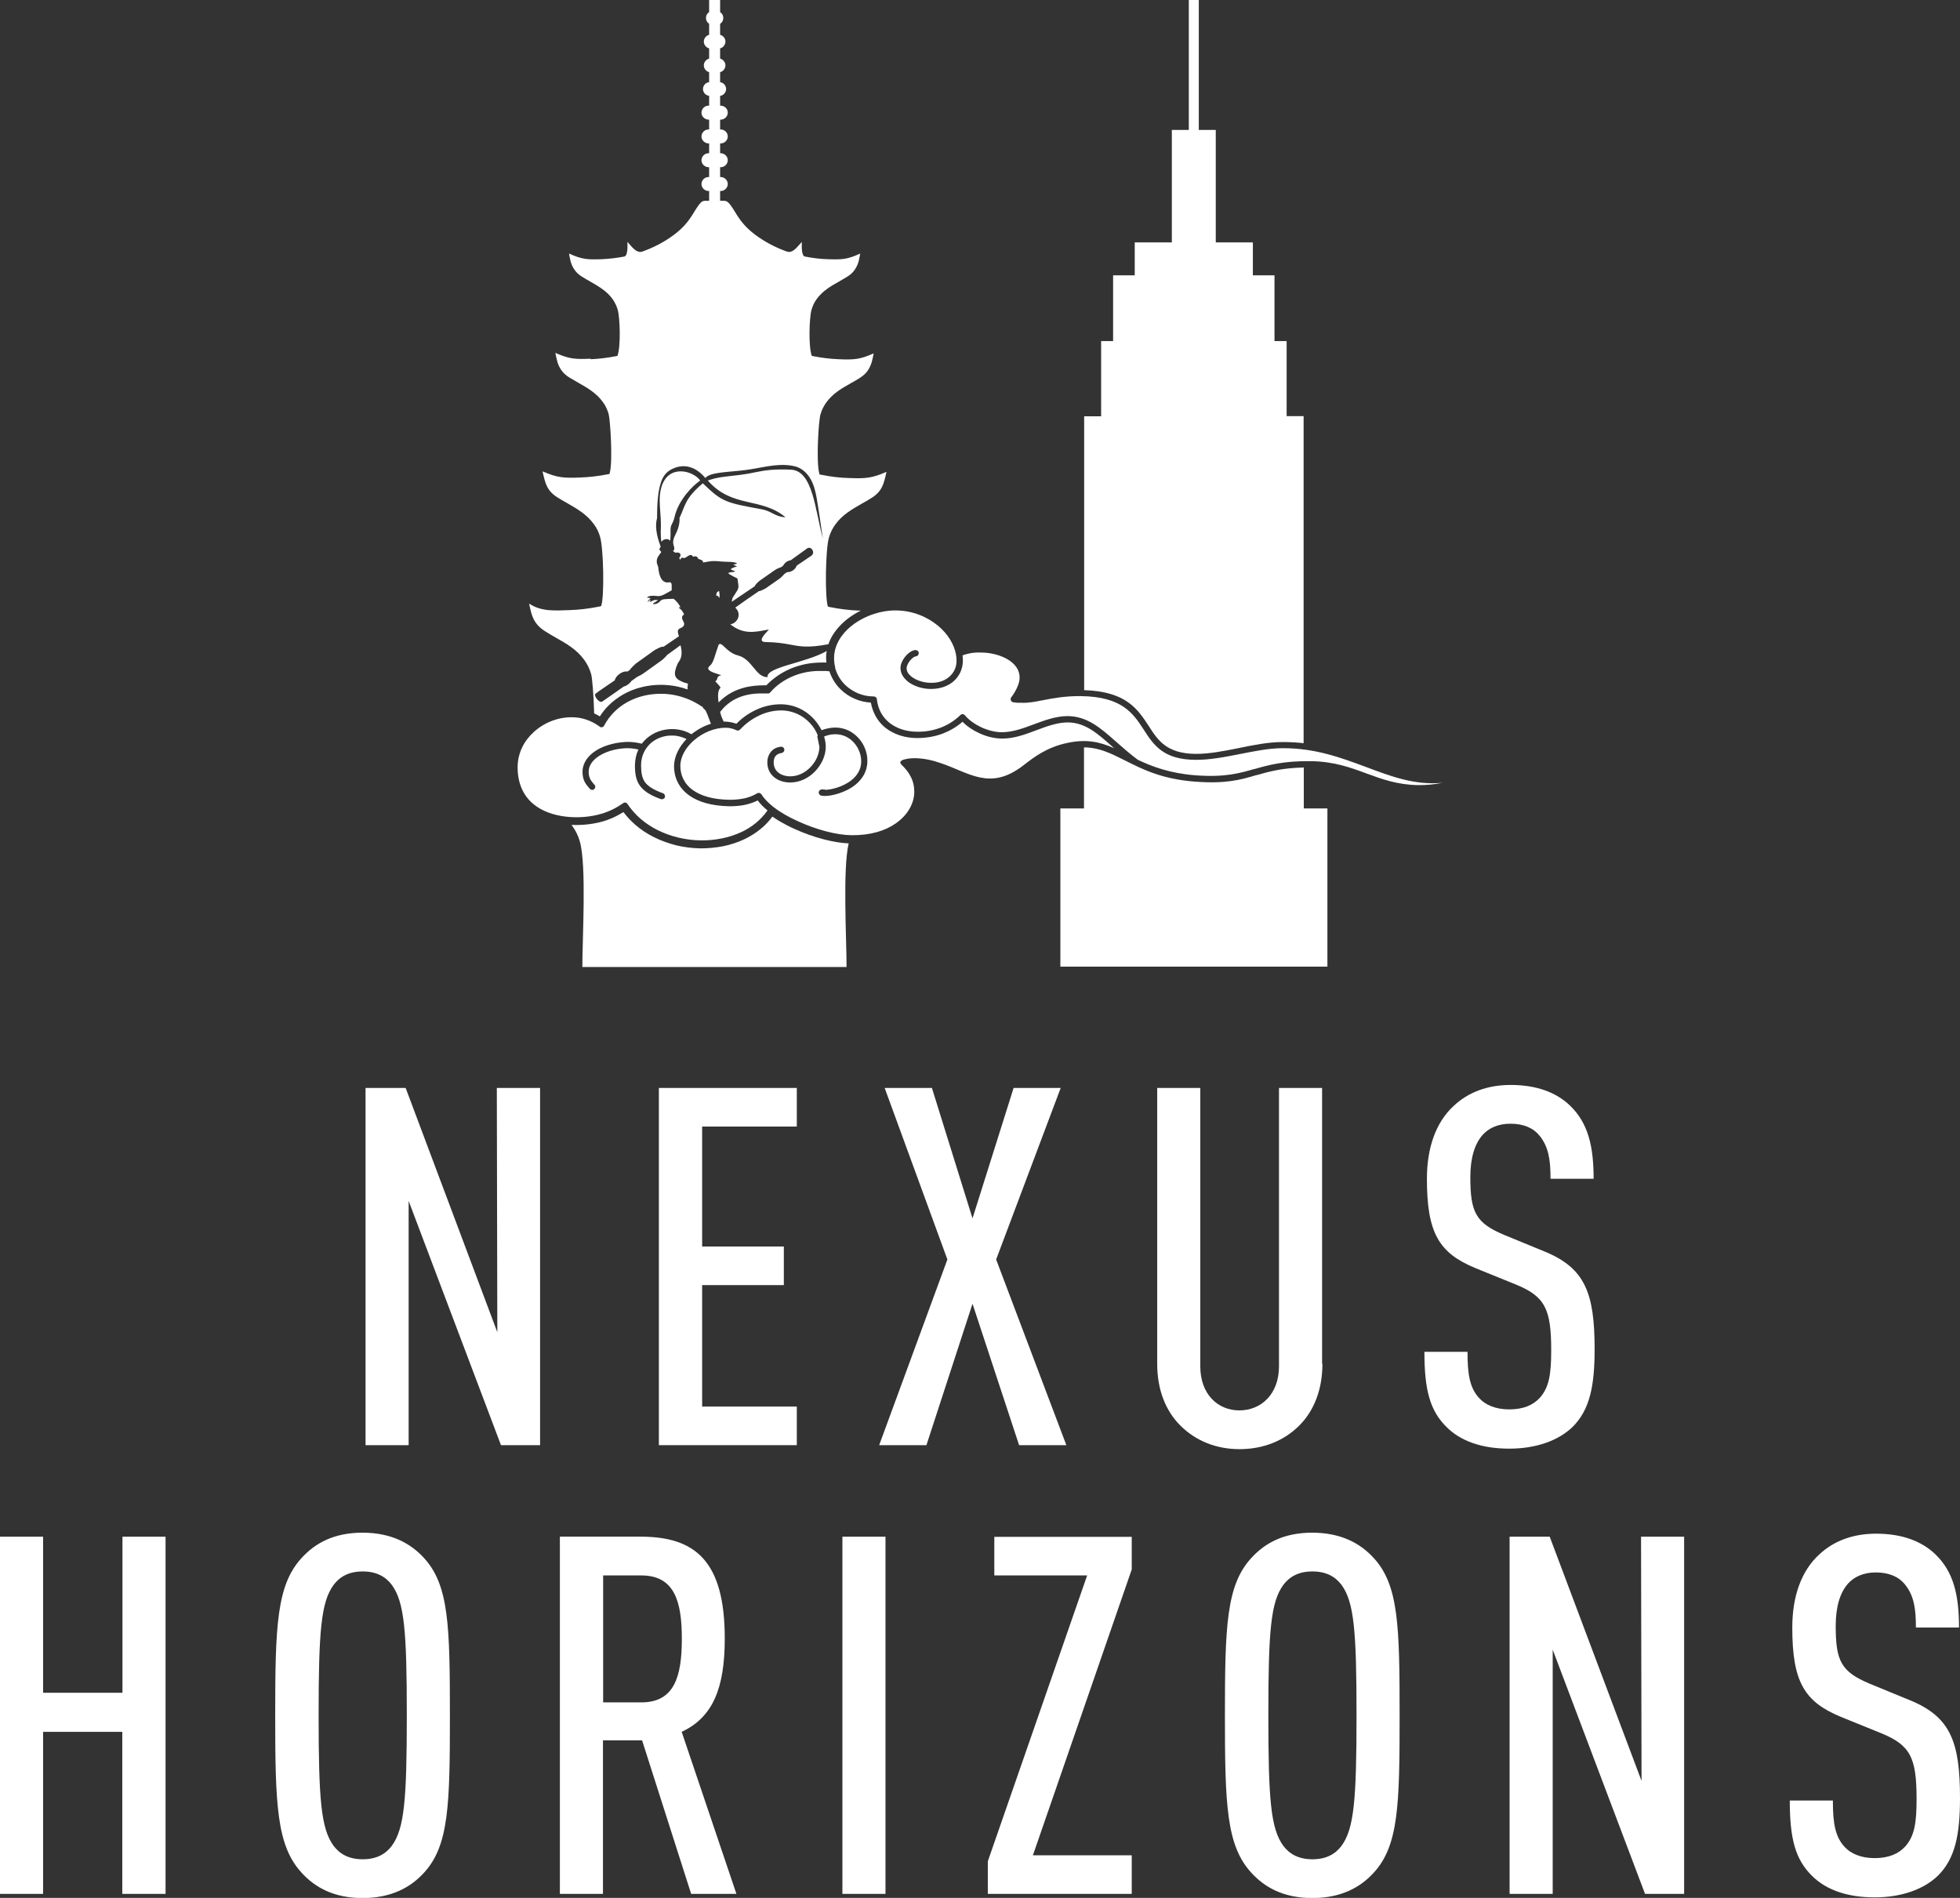 <?xml version="1.0" encoding="UTF-8"?>
<svg id="Layer_2" data-name="Layer 2" xmlns="http://www.w3.org/2000/svg" viewBox="0 0 117.8 114.07">
  <rect x="0" y="0" width="117.8" height="114.07" fill="#333333" stroke="none"/>
  <defs>
    <style>
      .cls-1 {
        fill: #fff;
        fill-rule: evenodd;
      }
    </style>
  </defs>
  <g id="_图层_1" data-name="图层 1">
    <g>
      <polygon class="cls-1" points="32.46 86.86 32.46 65.39 29.86 65.39 29.89 80.07 24.38 65.39 21.97 65.39 21.97 86.86 24.56 86.86 24.56 72.18 30.11 86.86 32.46 86.86"/>
      <polygon class="cls-1" points="47.89 86.86 47.89 84.54 42.2 84.54 42.2 77.24 47.11 77.24 47.11 74.92 42.2 74.92 42.2 67.71 47.89 67.71 47.89 65.39 39.6 65.39 39.6 86.86 47.89 86.86"/>
      <polygon class="cls-1" points="64.09 86.86 59.87 75.7 63.75 65.39 60.92 65.39 58.45 73.23 56.01 65.39 53.17 65.39 56.94 75.7 52.84 86.86 55.68 86.86 58.45 78.36 61.25 86.86 64.09 86.86"/>
      <path class="cls-1" d="M79.46,81.97v-16.58h-2.59v16.73c0,1.69-1.09,2.65-2.38,2.65s-2.35-.96-2.35-2.65v-16.73h-2.59v16.58c0,1.57.51,2.83,1.39,3.71.93.93,2.17,1.42,3.56,1.42s2.65-.48,3.59-1.42c.87-.87,1.39-2.14,1.39-3.71Z"/>
      <path class="cls-1" d="M95.84,81.1c0-3.38-.57-4.88-3.01-5.88l-2.41-.99c-1.72-.72-2.05-1.36-2.05-3.47,0-1.12.24-1.99.75-2.56.36-.39.9-.66,1.66-.66.81,0,1.39.27,1.75.72.54.66.66,1.45.66,2.59h2.59c0-1.96-.33-3.35-1.42-4.4-.81-.78-1.99-1.24-3.56-1.24-1.42,0-2.56.45-3.41,1.24-1.09.99-1.63,2.53-1.63,4.4,0,3.26.72,4.46,2.92,5.37l2.44.99c1.75.72,2.11,1.48,2.11,3.95,0,1.42-.12,2.23-.69,2.86-.39.42-.96.69-1.84.69-.81,0-1.42-.27-1.78-.66-.57-.6-.72-1.39-.72-2.8h-2.59c0,2.29.33,3.53,1.33,4.52.84.84,2.11,1.3,3.77,1.3s2.98-.51,3.8-1.3c1.03-1.02,1.33-2.44,1.33-4.67Z"/>
    </g>
    <path class="cls-1" d="M9.95,113.83v-21.47h-2.59v9.38H2.59v-9.38H0v21.47h2.59v-9.74h4.76v9.74h2.59ZM27.04,103.1c0-5.37-.06-7.81-1.54-9.44-.81-.9-1.99-1.54-3.71-1.54s-2.86.63-3.68,1.54c-1.48,1.63-1.57,4.07-1.57,9.44s.09,7.81,1.57,9.44c.81.9,1.96,1.54,3.68,1.54s2.89-.63,3.71-1.54c1.48-1.63,1.54-4.07,1.54-9.44h0ZM24.45,103.1c0,5.1-.15,6.81-.9,7.84-.36.48-.9.81-1.75.81s-1.39-.33-1.75-.81c-.75-1.02-.9-2.74-.9-7.84s.15-6.81.9-7.84c.36-.48.9-.81,1.75-.81s1.39.33,1.75.81c.75,1.03.9,2.74.9,7.84h0ZM44.26,113.83l-3.29-9.74c1.87-.87,2.59-2.62,2.59-5.61,0-4.7-1.81-6.12-5.06-6.12h-4.85v21.47h2.59v-9.23h2.35l2.95,9.23h2.71ZM40.98,98.49c0,2.29-.45,3.83-2.44,3.83h-2.29v-7.63h2.29c1.99,0,2.44,1.54,2.44,3.8h0ZM53.22,113.83v-21.47h-2.59v21.47h2.59ZM68.02,113.83v-2.32h-5.94l5.94-17.18v-1.96h-8.26v2.32h5.58l-5.97,17.18v1.96h8.65ZM84.12,103.1c0-5.37-.06-7.81-1.54-9.44-.81-.9-1.99-1.54-3.71-1.54s-2.86.63-3.68,1.54c-1.48,1.63-1.57,4.07-1.57,9.44s.09,7.81,1.57,9.44c.81.9,1.96,1.54,3.68,1.54s2.89-.63,3.71-1.54c1.48-1.63,1.54-4.07,1.54-9.44h0ZM81.53,103.1c0,5.1-.15,6.81-.9,7.84-.36.48-.9.81-1.75.81s-1.39-.33-1.75-.81c-.75-1.02-.9-2.74-.9-7.84s.15-6.81.9-7.84c.36-.48.9-.81,1.75-.81s1.39.33,1.75.81c.75,1.03.9,2.74.9,7.84h0ZM101.22,113.83v-21.47h-2.59l.03,14.68-5.52-14.68h-2.41v21.47h2.59v-14.68l5.55,14.68h2.35ZM117.8,108.07c0-3.38-.57-4.88-3.01-5.88l-2.41-.99c-1.72-.72-2.05-1.36-2.05-3.47,0-1.12.24-1.99.75-2.56.36-.39.9-.66,1.66-.66.81,0,1.39.27,1.75.72.54.66.66,1.45.66,2.59h2.59c0-1.96-.33-3.35-1.42-4.4-.81-.78-1.99-1.24-3.56-1.24-1.42,0-2.56.45-3.41,1.24-1.09.99-1.63,2.53-1.63,4.4,0,3.26.72,4.46,2.92,5.37l2.44.99c1.75.72,2.11,1.48,2.11,3.95,0,1.42-.12,2.23-.69,2.86-.39.42-.96.69-1.84.69-.81,0-1.42-.27-1.78-.66-.57-.6-.72-1.39-.72-2.8h-2.59c0,2.29.33,3.53,1.33,4.52.84.84,2.11,1.3,3.77,1.3s2.98-.51,3.8-1.3c1.03-1.02,1.33-2.44,1.33-4.67Z"/>
    <g>
      <polygon class="cls-1" points="54.02 36.33 54.05 36.31 54.04 36.33 54.02 36.33"/>
      <path class="cls-1" d="M66.17,20.5h.73v-3.95h1.3v-1.98h2.23v-6.76h1.02V0h.6v7.81h1.02v6.76h2.23v1.98h1.3v3.95h.73v4.51h1.02v19.66c-.4-.05-.83-.07-1.27-.07-.86,0-1.74.18-2.62.36-.9.18-1.8.36-2.62.35-1.73-.02-2.25-.82-2.79-1.66-.66-1.01-1.35-2.09-3.89-2.17v-16.46h1.02v-4.51h0ZM78.35,46.13c-1.32.03-2.09.25-2.83.46h-.02c-.94.28-1.83.53-3.67.39-2.01-.15-3.2-.76-4.23-1.28-.82-.41-1.52-.77-2.45-.78v3.67h-1.42v9.51h16.05v-9.51h-1.42v-2.47Z"/>
      <path class="cls-1" d="M49.15,44.2h0c-.1-.26-.26-.52-.47-.74-.4-.43-.98-.75-1.71-.76h-.02c-.44,0-.89.1-1.31.3-.43.2-.83.49-1.16.85-.06.06-.15.08-.22.04-.1-.05-.2-.08-.31-.11h-.01c-.11-.03-.23-.04-.34-.04-.63,0-1.34.28-1.87.74l-.04.03c-.47.42-.8.96-.8,1.53,0,.51.21,1.07.77,1.46.47.33,1.18.56,2.21.57h.01c.3,0,.6-.03.88-.09.26-.06.52-.16.75-.3.09-.05.2-.02.26.07.15.25.4.5.71.75l.03.02c.4.31.91.6,1.47.85,1.07.49,2.28.82,3.21.83,1.13.01,2.03-.27,2.66-.72.71-.5,1.09-1.19,1.1-1.87,0-.35-.07-.65-.21-.92-.13-.27-.33-.51-.55-.72-.36-.35.61-.4.74-.4.6,0,1.13.13,1.62.3,1.72.58,2.96,1.68,4.96.13.66-.51,1.41-1.09,2.65-1.35,1.17-.25,1.99-.04,2.8.32l-.1-.09c-.9-.8-1.63-1.45-2.68-1.46-.62,0-1.26.23-1.89.47-.67.25-1.35.51-2.07.5-.45,0-.94-.12-1.38-.33-.37-.17-.72-.4-.99-.68-.34.3-.73.53-1.16.7-.49.19-1.03.28-1.57.28-.71,0-1.4-.21-1.92-.63-.43-.35-.74-.85-.86-1.5-.71-.04-1.35-.34-1.81-.79-.31-.3-.54-.67-.68-1.09l-.18-.02h-.3c-.59-.02-1.19.09-1.73.32-.52.22-.99.55-1.35.97-.04.05-.1.07-.15.06h-.25c-.73-.02-1.29.12-1.74.36-.35.19-.64.45-.87.75.02.09.05.17.07.25l.14.33h.07c.14,0,.28.02.42.05h.01c.09.02.18.05.27.08.34-.35.75-.64,1.19-.84.47-.22.98-.33,1.47-.33h.01c.85.01,1.52.38,1.98.88.19.21.35.44.47.68.11-.04.22-.08.33-.1.17-.04.34-.06.5-.06.55,0,1.02.24,1.36.6.36.38.57.9.56,1.42,0,.62-.31,1.08-.71,1.41-.61.5-1.47.68-1.81.68h-.12s-.13-.02-.13-.02c-.1-.02-.17-.12-.15-.22.02-.1.12-.17.22-.15h.1s.09.02.09.02c.3,0,1.04-.16,1.57-.59.32-.26.57-.63.57-1.12,0-.42-.17-.84-.46-1.15-.27-.29-.65-.48-1.09-.48-.13,0-.27.01-.41.05-.09.02-.18.05-.27.09.06.2.1.4.1.59v.02c0,.56-.27,1.1-.66,1.5-.39.4-.92.65-1.46.65h-.02c-.39,0-.74-.12-.99-.34-.24-.21-.39-.51-.38-.89,0-.23.08-.46.23-.63.13-.16.33-.26.58-.29.1-.01.2.06.21.17.01.1-.06.19-.17.21-.15.02-.26.08-.34.16-.09.1-.13.24-.13.39,0,.26.09.46.25.6.18.16.45.25.74.25h.02c.44,0,.87-.21,1.19-.54.33-.33.54-.78.55-1.23l-.13-.63h0ZM42.2,42.45c.06.1.1.17.14.18.1.06.23.46.36.8l.03.07c-.42.13-.82.35-1.17.63-.16-.09-.32-.16-.48-.21-.22-.06-.44-.1-.66-.1h-.02c-.56,0-1.11.19-1.53.56-.11.1-.21.2-.3.32-.11-.03-.22-.05-.34-.07-.15-.02-.3-.04-.43-.04-.64,0-1.4.16-1.96.51-.48.3-.82.73-.83,1.28,0,.51.19.74.37.95l.07.08c.07.08.19.09.26.02.08-.07.09-.19.02-.26l-.07-.08c-.13-.16-.28-.33-.28-.7,0-.41.27-.73.65-.97.5-.31,1.18-.46,1.76-.45.1,0,.24.02.38.04l.2.04c-.13.27-.2.58-.21.94h0c0,.53.07.92.31,1.25.24.32.63.57,1.25.79.1.03.21-.02.24-.11.03-.1-.02-.21-.11-.24-.55-.2-.88-.4-1.08-.66-.18-.25-.24-.57-.24-1.01v-.02c0-.56.24-1.01.58-1.32.34-.3.81-.47,1.28-.46h.02c.18,0,.37.03.55.09.1.03.2.07.3.12-.44.46-.74,1.03-.75,1.63,0,.62.25,1.3.93,1.77.52.37,1.31.62,2.41.64h.02c.33,0,.66-.03.97-.1.24-.06.48-.14.7-.25.15.2.35.41.59.6-.41.58-.95,1.01-1.57,1.3-.75.35-1.6.51-2.44.5-.89-.01-1.79-.22-2.58-.61-.74-.37-1.37-.89-1.82-1.57h0c-.06-.1-.18-.12-.26-.06-.4.28-.83.5-1.31.64-1.27.38-3.07.28-4.1-.59-.6-.5-.94-1.24-.94-2.21v-.02c.01-.84.39-1.57.97-2.09.62-.57,1.46-.9,2.3-.89.3,0,.6.05.88.15.27.09.53.23.78.41l.02.02c.09.05.21.01.25-.08.33-.62.82-1.09,1.39-1.41.62-.34,1.33-.51,2.06-.5.58,0,1.16.13,1.71.37.25.11.5.25.73.41h0ZM50.2,40.12c-.05-.18-.07-.37-.07-.57v-.02c.01-.81.5-1.52,1.2-2.03.71-.51,1.64-.82,2.51-.81h.02c1,.01,1.88.39,2.53.93.56.47.94,1.08,1.06,1.68h0c.03.15.04.29.04.43,0,.37-.16.71-.44.95-.26.23-.64.37-1.1.36-.4,0-.79-.12-1.07-.3-.24-.16-.4-.36-.39-.58,0-.14.09-.31.2-.45.12-.15.26-.25.35-.26.1,0,.18-.1.18-.2,0-.1-.1-.18-.2-.18-.2.01-.44.18-.62.4-.16.2-.28.45-.28.68,0,.36.22.67.56.9.34.22.8.36,1.27.36.56,0,1.02-.17,1.35-.45.36-.31.56-.75.57-1.22,0-.12,0-.23-.02-.35.14-.05.28-.09.43-.12.21-.04.44-.06.66-.05.63,0,1.27.17,1.73.48.37.25.62.6.61,1.04,0,.17-.05.35-.13.54-.09.21-.22.43-.37.63-.02.02-.03.05-.04.09-.01.1.06.2.16.21l.25.03h.25c.4.02.8-.06,1.26-.15.62-.12,1.35-.26,2.3-.25,2.49.03,3.15,1.05,3.77,2,.6.93,1.17,1.81,3.1,1.83.87.01,1.79-.17,2.7-.35.87-.17,1.74-.35,2.55-.35,1.97-.01,3.54.58,5.02,1.13,1.52.57,2.94,1.11,4.6.95-.48.1-.97.14-1.46.14-1.26-.02-2.18-.36-3.11-.7-.97-.36-1.95-.72-3.34-.74-1.65-.02-2.53.23-3.38.47h-.02c-.91.26-1.77.51-3.54.38-1.54-.12-2.59-.52-3.46-.93-.49-.36-.9-.73-1.29-1.07-.96-.85-1.74-1.54-2.92-1.56-.7,0-1.36.24-2.03.49-.64.24-1.29.48-1.93.48-.4,0-.83-.11-1.23-.29-.38-.18-.74-.42-1-.73h0c-.07-.08-.19-.09-.27-.01-.34.33-.73.58-1.17.75-.45.17-.93.26-1.43.25-.63,0-1.24-.19-1.68-.55-.39-.32-.67-.78-.74-1.4,0-.1-.09-.17-.19-.17h-.01c-.67,0-1.27-.28-1.7-.69-.29-.28-.5-.64-.61-1.03h0Z"/>
      <path class="cls-1" d="M35.51,21.59c.48-.02.99-.08,1.5-.18l.1-.02c.21-.56.15-2.29.02-2.76-.07-.25-.18-.46-.31-.65-.36-.5-.85-.77-1.35-1.06-.17-.09-.33-.19-.49-.29-.18-.11-.32-.23-.44-.4-.27-.39-.28-.7-.34-.99.78.35,1.08.37,1.95.34.44-.02.9-.07,1.37-.16.23-.05.19-.67.19-.88.24.25.53.71.9.58.69-.25,1.31-.57,1.9-1.01,1.08-.81,1.2-1.54,1.63-1.95.06-.06.14-.09.23-.09h.25v-.59h-.04c-.11,0-.21-.05-.29-.12-.08-.08-.13-.18-.13-.3s.05-.22.13-.3c.07-.07.18-.12.29-.12h.04v-.59h-.04c-.11,0-.21-.05-.29-.12-.08-.08-.13-.18-.13-.3s.05-.22.13-.3c.07-.07.18-.12.29-.12h.04v-.59h-.04c-.11,0-.21-.05-.29-.12-.08-.08-.13-.18-.13-.3s.05-.22.13-.3c.07-.07.18-.12.29-.12h.04v-.59h-.04c-.11,0-.21-.05-.29-.12-.08-.08-.13-.18-.13-.3s.05-.22.13-.3c.07-.07.18-.12.29-.12h.04v-.59c-.09-.01-.17-.05-.24-.11-.08-.08-.13-.18-.13-.3s.05-.22.13-.3c.06-.06.14-.1.24-.11v-.6c-.07-.02-.14-.06-.19-.11-.08-.08-.13-.18-.13-.3s.05-.22.13-.3c.05-.05.12-.09.19-.11v-.61c-.07-.02-.14-.06-.19-.11-.08-.08-.13-.18-.13-.3s.05-.22.13-.3c.05-.05.12-.09.19-.11v-.66s-.08-.06-.11-.1c-.05-.07-.08-.16-.08-.25s.03-.18.08-.25c.03-.04.07-.08.11-.1v-.74h.66v.74s.08.06.11.1c.05.07.08.16.08.25s-.03.18-.08.25c-.03.04-.07.08-.11.1v.66c.07.02.14.06.19.11.08.08.13.18.13.3s-.05.22-.13.3c-.05.05-.12.09-.19.11v.61c.07.02.14.06.19.11.08.08.13.18.13.3s-.05.22-.13.3c-.05.05-.12.09-.19.11v.6c.09.01.17.05.23.11.08.08.13.18.13.3s-.05.22-.13.3c-.06.06-.14.1-.23.11v.59h.04c.11,0,.21.05.29.12.08.08.13.18.13.3s-.05.22-.13.3c-.07.07-.18.12-.29.12h-.04v.59h.04c.11,0,.21.05.29.12.08.08.13.18.13.3s-.05.22-.13.3c-.07.07-.18.12-.29.12h-.04v.59h.04c.11,0,.21.05.29.12.08.08.13.18.13.3s-.05.22-.13.3c-.07.07-.18.12-.29.12h-.04v.59h.04c.11,0,.21.05.29.12.08.08.13.18.13.3s-.05.22-.13.3c-.07.07-.18.12-.29.12h-.04v.59h.25c.09,0,.17.04.23.09.43.42.55,1.14,1.63,1.95.59.44,1.21.76,1.9,1.01.37.13.66-.33.9-.58,0,.21-.04.84.19.88.47.09.93.15,1.37.16.88.03,1.18.01,1.95-.34-.06.28-.07.6-.34.99-.12.17-.26.29-.44.4-.16.1-.32.19-.49.29-.5.28-.99.56-1.35,1.06-.14.19-.24.4-.31.65-.13.47-.19,2.2.02,2.76l.1.02c.51.1,1.01.16,1.5.18.94.04,1.28.02,2.12-.35-.07.34-.12.69-.36,1.04-.13.18-.28.31-.48.44-.17.11-.35.21-.53.31-.55.31-1.09.62-1.48,1.16-.15.21-.27.44-.35.72-.11.38-.26,2.75-.08,3.5,0,.04.02.08.03.11l.12.02c.55.11,1.1.18,1.62.19,1,.04,1.39.02,2.28-.37-.16.71-.25,1.16-.9,1.57-.19.12-.38.23-.58.34-.59.34-1.18.67-1.6,1.26-.17.23-.29.48-.38.78-.21.73-.25,3.64-.06,4.15l.13.03c.6.12,1.19.19,1.75.21h.1c-.25.12-.48.26-.7.42-.41.3-.76.67-1.01,1.08-.1.17-.18.34-.24.52-.63.12-1.06.15-1.42.14-.75-.03-1.14-.25-2.34-.27-.48,0-.17-.37.08-.64.12-.13.14-.12-.04-.09-.7.13-1.4.29-2.18-.34.37-.03.75-.57.3-1,.47-.33.94-.67,1.42-.99.1,0,.36-.14.41-.17l.86-.6s.18-.16.26-.26l.16-.11c.1,0,.22-.02.33-.09.13-.08.22-.19.25-.3l.9-.61c.24-.2-.05-.63-.31-.4l-.94.68c-.07.01-.15.04-.23.08-.11.07-.19.16-.23.25l-.14.1c-.1.02-.27.1-.38.18l-.86.6c-.14.1-.33.29-.32.35l-1.39.94.04-.22c.32-.53.41-.52.34-.91-.05-.33.01-.25-.24-.37-.08-.04-.17-.09-.27-.15-.06-.04-.07-.06-.07-.08.02-.05.26-.04.41-.09-.03-.05-.32-.1-.26-.15.16-.12.37-.15.37-.15-.07-.04-.16-.07-.22-.11.02-.04.16-.01.22-.08-.17-.12-.68-.08-.95-.11-.65-.07-.75.01-1.09.06,0-.18-.21-.16-.31-.24-.02-.15-.19-.15-.3-.11-.09-.16-.18-.13-.44.05-.15.1-.25-.11-.32.14-.02-.04-.05-.07-.07-.11.18-.21.05-.38-.23-.32-.05-.02-.1-.08-.15-.11.12-.04.09-.19.07-.25-.11-.3-.03-.5.1-.76.13-.25.26-.64.23-.97.36-.76.32-1.17,1.4-2.08.61.58.93.86,1.41,1.06.45.19,1.03.3,2.13.5.6.11.82.46,1.43.48-1.45-1.22-3.21-.53-4.67-2.21.22-.07.52-.17.95-.22.87-.11,1.16-.11,2.04-.3.4-.08.99-.18,2.01-.13,1.32.07,1.44,2.4,1.92,4.14-.1-.57-.17-1.18-.28-1.84-.13-.79-.21-1.66-.85-2.21-.23-.2-.48-.29-.74-.33-.98-.16-1.89.16-2.85.27-1.09.13-2.05.12-2.35.47-.61-.73-1.3-.84-1.91-.58-.43.18-.63.47-.75.83-.23.68-.23,1.47-.24,2.17-.12.41-.06.97.22,1.71-.14.18-.05.22,0,.27.06.06.01.08-.03.14-.17.23-.23.34-.2.58l.08.23c.05.61.25,1,.66.92.12-.02.14.08.15.16v.32c-.15.09-.31.17-.47.26-.13.05-.13.07-.32.09-.39-.05-.63-.01-.68.08-.01.04.08.02.08.02.07,0,.11.02.1.07-.06.03-.14.09-.14.14,0,.07.03.03.04,0,.07-.11.13-.06.12-.05-.02.04-.06.07-.05.08.01,0,.08,0,.08-.01.17-.11.25-.11.42-.09-.09.07-.17.12-.26.17,0,0-.12.07.03.07.26,0,.38-.23.46-.26.19-.06.42-.04.69-.06.14.07.36.35.42.49.02.04-.09,0-.09.03,0,.04.1.09.15.15.09.11.17.24.16.27-.01.04-.22.08-.06.38.05.09.07.12.07.22-.07.34-.56.09-.31.71l-.94.64h0c-.05-.07-.5.17-.56.22l-1.09.78c-.05.04-.29.26-.37.39l-.13.09c-.14-.02-.3.02-.45.12-.17.11-.29.26-.32.41l-.95.65-.2.15c-.15.09.2.59.39.48.43-.29.86-.6,1.29-.9.07-.02.15-.05.22-.1.11-.07.19-.15.25-.24l.35-.25c.11-.05.25-.12.35-.19l1.09-.78c.12-.09.28-.24.35-.34.27-.2.54-.39.81-.59.2.76-.12.98-.17,1.1-.29.68-.22.9.35,1.13l.27.08c-.02.13-.04.24-.02.35-.19-.07-.39-.12-.59-.17-.32-.07-.64-.1-.97-.11-.41,0-.81.04-1.2.14-.38.09-.76.24-1.1.43-.33.19-.64.42-.91.69-.19.19-.36.41-.51.64-.06-.03-.12-.07-.17-.1-.06-.03-.12-.06-.17-.08-.03-1.14-.12-2.16-.18-2.36-.09-.32-.23-.6-.41-.85-.46-.64-1.1-1-1.74-1.36-.21-.12-.42-.24-.62-.37-.22-.14-.4-.29-.55-.5-.25-.35-.32-.75-.41-1.16.75.49,1.53.42,2.45.39.57-.02,1.16-.09,1.75-.21l.13-.03c.2-.51.15-3.42-.06-4.15-.08-.3-.21-.55-.38-.78-.43-.59-1.01-.92-1.6-1.26-.2-.11-.39-.22-.58-.34-.65-.41-.74-.85-.9-1.57.89.39,1.28.41,2.28.37.52-.02,1.07-.08,1.62-.19l.12-.02s.02-.07.03-.11c.17-.75.02-3.12-.08-3.5-.08-.27-.19-.51-.35-.72-.39-.54-.93-.85-1.48-1.16-.18-.1-.36-.21-.53-.31-.19-.12-.35-.25-.48-.44-.25-.35-.29-.71-.36-1.04.84.37,1.18.39,2.12.35h0ZM49.69,39.13c-1.3.73-3.65.96-3.56,1.57-.73,0-.91-1.09-1.79-1.31-.7-.18-.95-.87-1.15-.64-.23.64-.3,1.08-.52,1.26-.36.29.29.44.68.57-.35.09-.15.24-.36.37.11.13.22.22.32.38-.17.14-.18.5-.12.89.03-.03.05-.05.08-.08h0c.2-.19.42-.36.69-.51.26-.14.55-.25.88-.33.32-.07.68-.11,1.08-.11h.14c.18-.19.38-.36.6-.52.26-.19.54-.34.83-.47.3-.13.62-.22.94-.29.32-.06.65-.09.98-.09h.26c-.01-.09-.02-.19-.02-.29v-.02c0-.14.01-.27.04-.4h0ZM43.22,35.52c-.21.09-.13.18-.19.27.09,0,.13.03.21.15.02-.16,0-.26-.02-.42h0ZM42.08,28.88c-.15-.24-.63-.54-1.13-.55-.9-.02-1.31.76-1.3,1.76,0,.5.08.97.07,1.56,0,0-.03.58.03.92.06-.12.35-.27.53-.07.03-.32.02-.4.02-.65,0-.35.15-.35.24-.77.24-1.05,1.09-1.88,1.53-2.19h0ZM51.01,50.68c-.37,1.54-.13,5.75-.13,7.44-20.66,0,4.78,0-15.88,0,0-1.72.26-6.09-.15-7.54-.1-.35-.25-.66-.45-.93l-.05-.07c.67.03,1.34-.05,1.92-.22.26-.08.51-.18.75-.3.15-.08.3-.16.45-.25.21.28.45.53.71.76.34.3.73.55,1.13.75.42.21.88.37,1.34.49.47.11.95.17,1.44.18.46,0,.93-.04,1.38-.13.44-.09.87-.23,1.27-.42.35-.17.68-.37.98-.62.26-.21.5-.46.7-.74.16.11.32.21.49.31.26.15.54.3.84.43.57.26,1.18.48,1.77.63.51.13,1.01.22,1.47.24Z"/>
    </g>
  </g>
</svg>